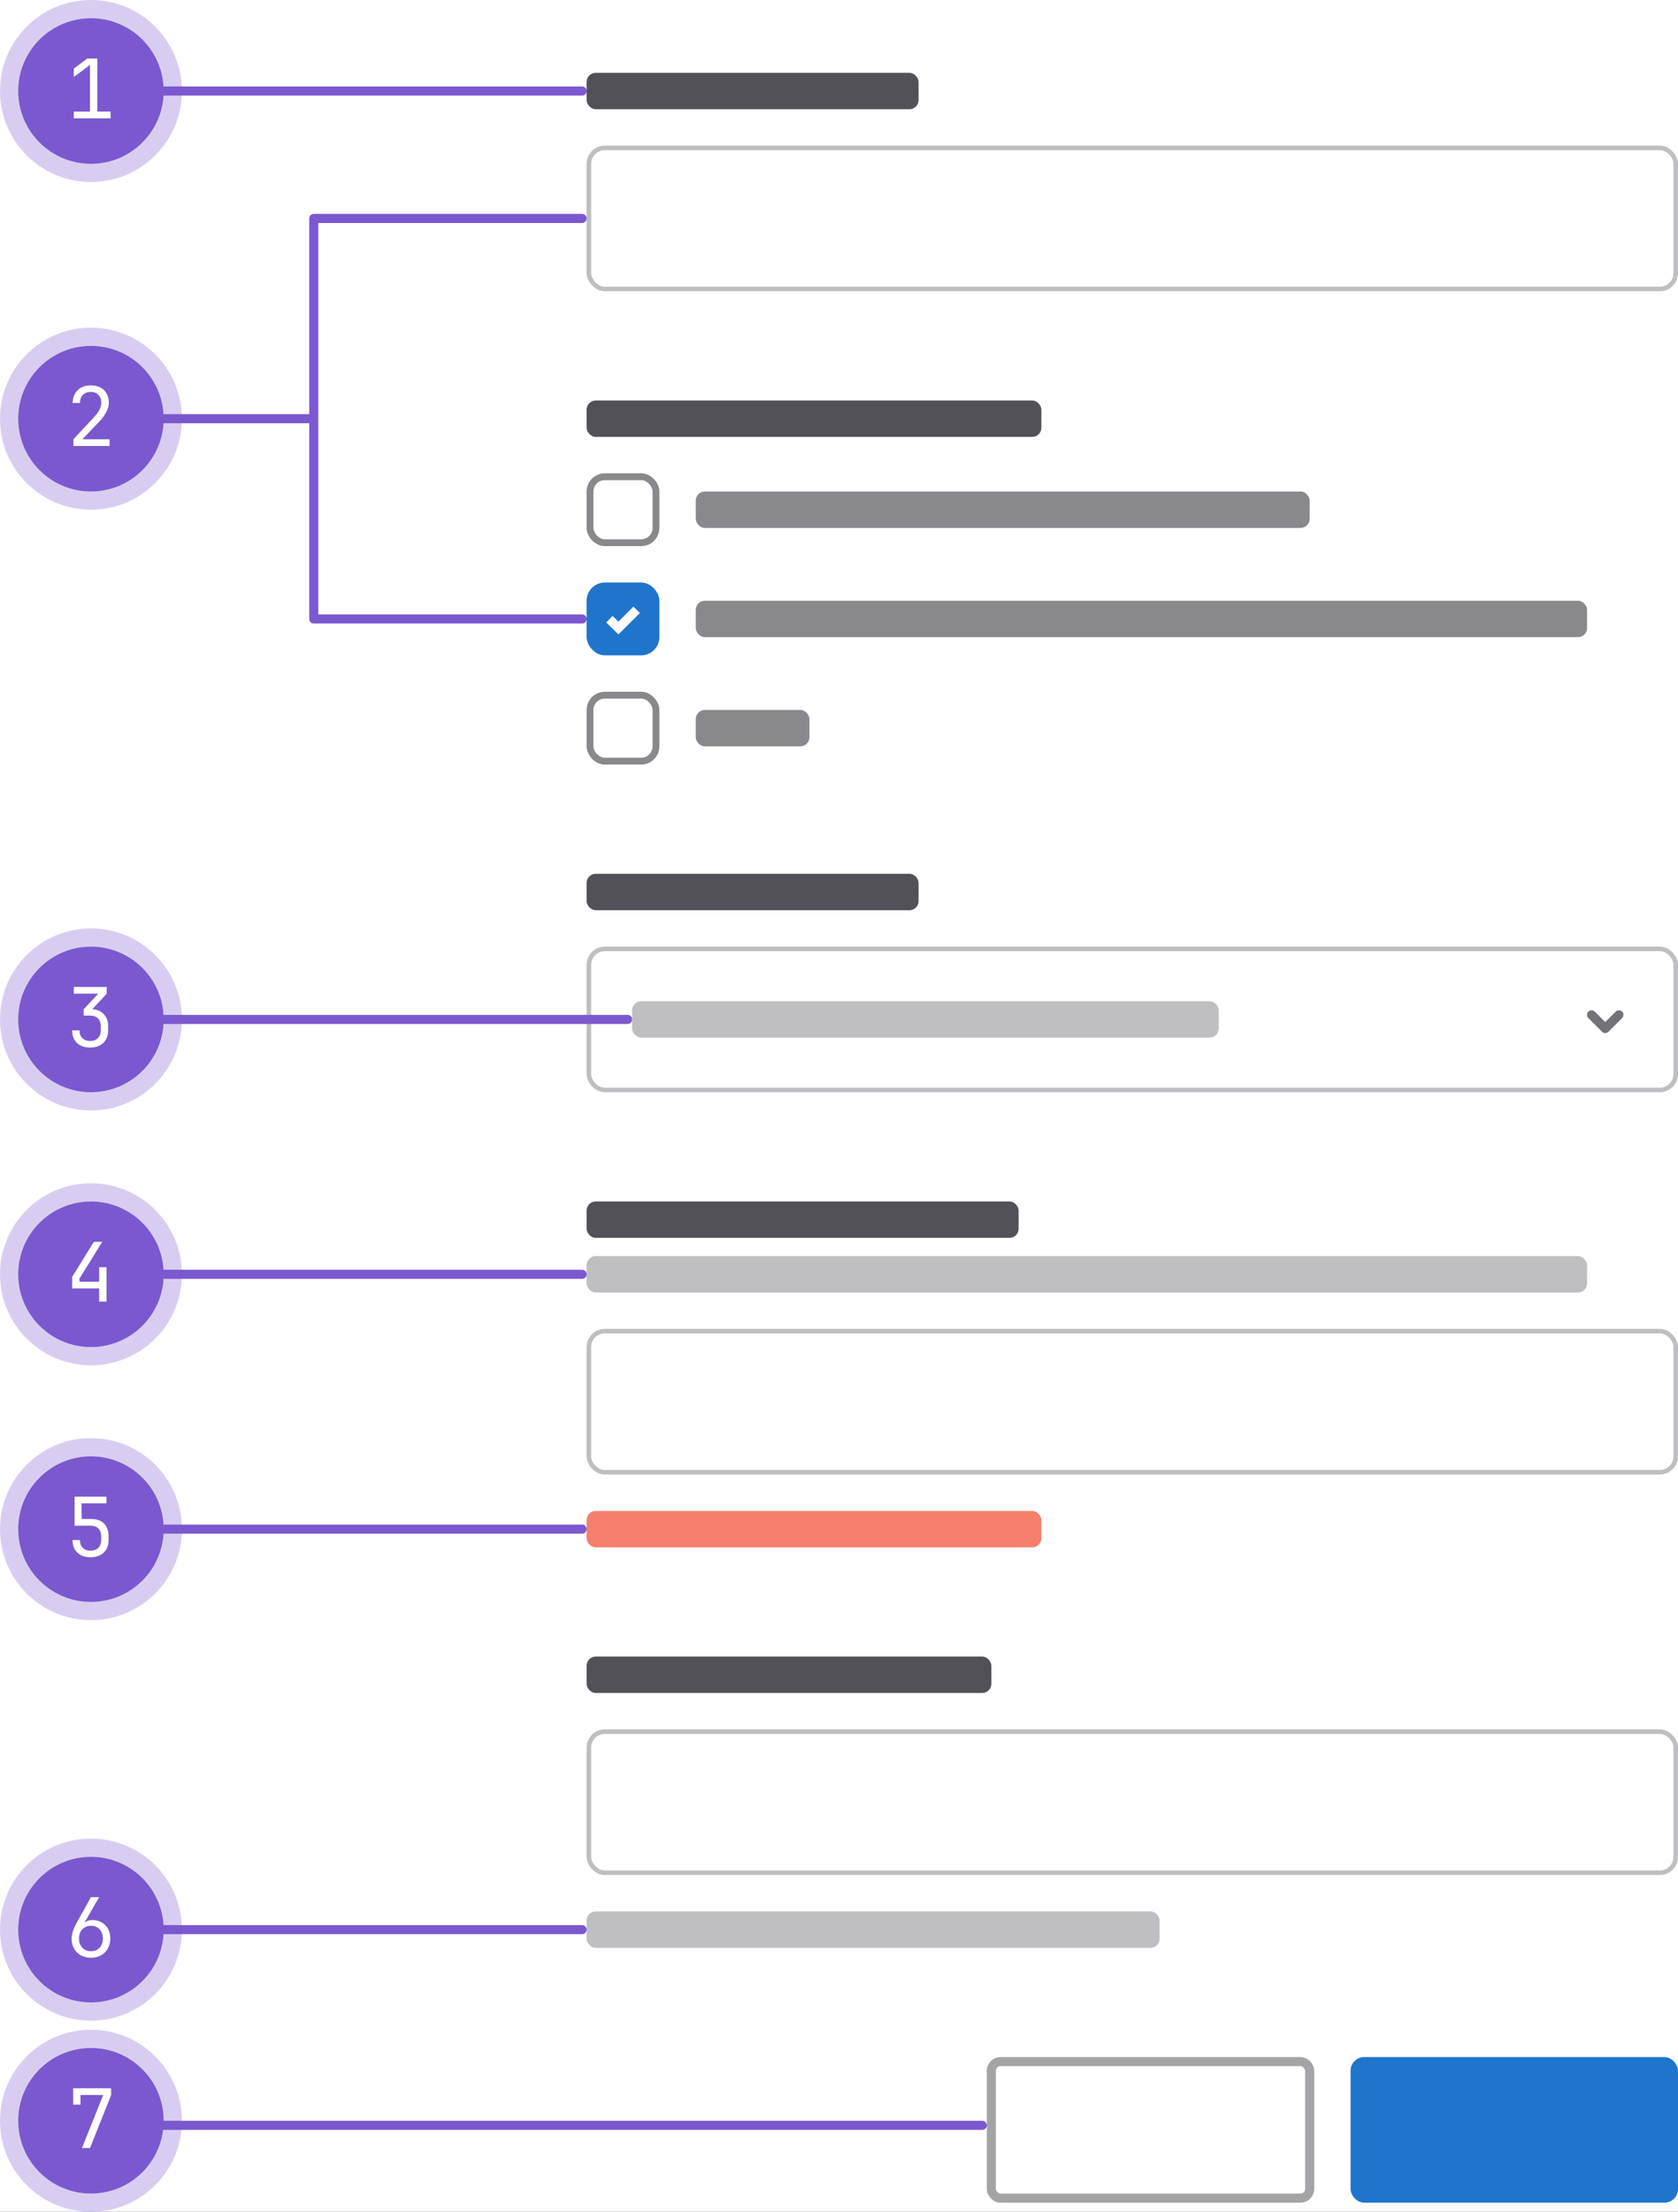 <svg width="369" height="486" fill="none" xmlns="http://www.w3.org/2000/svg"><rect width="100%" height="100%" fill="#333333" stroke="none"/><g clip-path="url(#form-structure__a)"><path fill="#fff" d="M0 0h369v486H0z"/><rect x="129" y="16" width="73" height="8" rx="2" fill="#535158"/><rect x="129.5" y="32.5" width="239" height="31" rx="3.5" fill="#fff"/><rect x="129.5" y="32.5" width="239" height="31" rx="3.5" stroke="#BFBFC3"/><rect x="129" y="88" width="100" height="8" rx="2" fill="#535158"/><rect x="129.75" y="104.75" width="14.5" height="14.5" rx="3.25" fill="#fff"/><rect x="129.75" y="104.75" width="14.5" height="14.5" rx="3.25" stroke="#89888D" stroke-width="1.5"/><rect x="153" y="108" width="135" height="8" rx="2" fill="#89888D"/><rect x="129" y="128" width="16" height="16" rx="4" fill="#1F75CB"/><path d="m134 136.053 1.991 1.947 4.009-4" stroke="#fff" stroke-width="2"/><rect x="153" y="132" width="196" height="8" rx="2" fill="#89888D"/><rect x="129.75" y="152.75" width="14.5" height="14.5" rx="3.25" fill="#fff"/><rect x="129.75" y="152.75" width="14.5" height="14.5" rx="3.25" stroke="#89888D" stroke-width="1.5"/><rect x="153" y="156" width="25" height="8" rx="2" fill="#89888D"/><rect x="129" y="192" width="73" height="8" rx="2" fill="#535158"/><rect x="129.5" y="208.5" width="239" height="31" rx="3.5" fill="#fff"/><rect x="129.5" y="208.5" width="239" height="31" rx="3.5" stroke="#BFBFC3"/><path fill-rule="evenodd" clip-rule="evenodd" d="M352.293 226.707a.999.999 0 0 0 1.414 0l3-3a.999.999 0 1 0-1.414-1.414L353 224.586l-2.293-2.293a.999.999 0 1 0-1.414 1.414l3 3Z" fill="#737278"/><rect x="139" y="220" width="129" height="8" rx="2" fill="#BFBFC3"/><rect x="129" y="264" width="95" height="8" rx="2" fill="#535158"/><rect x="129" y="276" width="220" height="8" rx="2" fill="#BFBFC3"/><rect x="129.5" y="292.5" width="239" height="31" rx="3.5" fill="#fff"/><rect x="129.5" y="292.5" width="239" height="31" rx="3.5" stroke="#BFBFC3"/><rect x="129" y="332" width="100" height="8" rx="2" fill="#F57F6C"/><rect x="129" y="364" width="89" height="8" rx="2" fill="#535158"/><rect x="129.5" y="380.5" width="239" height="31" rx="3.5" fill="#fff"/><rect x="129.5" y="380.5" width="239" height="31" rx="3.5" stroke="#BFBFC3"/><rect x="129" y="420" width="126" height="8" rx="2" fill="#BFBFC3"/><rect x="218" y="453" width="70" height="30" rx="2" fill="#fff"/><rect x="218" y="453" width="70" height="30" rx="2" stroke="#A4A3A8" stroke-width="2"/><rect x="297" y="452" width="72" height="32" rx="3" fill="#1F75CB"/><path stroke="#7B58CF" stroke-width="2" stroke-linecap="round" d="M25 467h191"/><circle cx="20" cy="466" r="16" fill="#7B58CF"/><circle cx="20" cy="466" r="18" stroke="#7B58CF" stroke-opacity=".3" stroke-width="4"/><path d="m18.023 472 4.68-11.664H17.7v2.124h-1.62v-3.6h8.352v1.512L19.788 472h-1.765Z" fill="#fff"/><path stroke="#7B58CF" stroke-width="2" stroke-linecap="round" d="M25 424h103"/><circle cx="20" cy="424" r="16" fill="#7B58CF"/><circle cx="20" cy="424" r="18" stroke="#7B58CF" stroke-opacity=".3" stroke-width="4"/><path d="M20.021 430.18c-.84 0-1.584-.174-2.232-.522a3.922 3.922 0 0 1-1.494-1.476c-.36-.636-.54-1.368-.54-2.196 0-.576.108-1.164.324-1.764.216-.612.51-1.248.883-1.908l3.041-5.454h1.8l-3.24 5.634.055.036c.155-.204.39-.36.702-.468a3.118 3.118 0 0 1 1.026-.162c.78 0 1.457.174 2.034.522a3.501 3.501 0 0 1 1.367 1.404c.337.6.505 1.296.505 2.088 0 .84-.18 1.584-.54 2.232a3.885 3.885 0 0 1-1.494 1.494c-.625.36-1.357.54-2.197.54Zm-.018-1.44c.529 0 .985-.114 1.369-.342.395-.24.701-.57.918-.99.227-.42.341-.906.341-1.458 0-.552-.114-1.038-.341-1.458a2.317 2.317 0 0 0-.918-.972c-.384-.24-.84-.36-1.369-.36-.515 0-.971.12-1.367.36a2.435 2.435 0 0 0-.936.972c-.216.42-.325.906-.325 1.458 0 .552.108 1.038.325 1.458.227.42.54.75.936.99.396.228.852.342 1.367.342Z" fill="#fff"/><path stroke="#7B58CF" stroke-width="2" stroke-linecap="round" d="M25 336h103"/><circle cx="20" cy="336" r="16" fill="#7B58CF"/><circle cx="20" cy="336" r="18" stroke="#7B58CF" stroke-opacity=".3" stroke-width="4"/><path d="M19.895 342.18c-1.212 0-2.171-.336-2.88-1.008-.707-.684-1.062-1.608-1.062-2.772h1.62c0 .72.21 1.29.63 1.71.42.42.99.63 1.71.63s1.29-.21 1.71-.63c.42-.42.63-.99.63-1.71v-.81c0-.72-.204-1.29-.611-1.71-.409-.42-.96-.63-1.657-.63h-3.581v-6.39h7.002v1.476h-5.49l.035 3.438h2.125c1.212 0 2.148.336 2.808 1.008.66.66.99 1.596.99 2.808v.81c0 1.164-.36 2.088-1.08 2.772-.709.672-1.675 1.008-2.899 1.008Z" fill="#fff"/><path stroke="#7B58CF" stroke-width="2" stroke-linecap="round" d="M25 280h103"/><circle cx="20" cy="280" r="16" fill="#7B58CF"/><circle cx="20" cy="280" r="18" stroke="#7B58CF" stroke-opacity=".3" stroke-width="4"/><path d="M21.803 286v-2.88h-5.94v-2.538l4.788-7.722h1.837l-5.005 8.082v.702h4.32v-3.204h1.62V286h-1.62Z" fill="#fff"/><path stroke="#7B58CF" stroke-width="2" stroke-linecap="round" d="M35 224h103"/><circle cx="20" cy="224" r="16" fill="#7B58CF"/><circle cx="20" cy="224" r="18" stroke="#7B58CF" stroke-opacity=".3" stroke-width="4"/><path d="M19.805 230.18c-1.212 0-2.171-.336-2.88-1.008-.707-.684-1.062-1.608-1.062-2.772h1.62c0 .72.21 1.29.63 1.71.42.42.99.63 1.71.63s1.29-.21 1.71-.63c.42-.42.63-.99.63-1.71v-.9c0-.72-.21-1.29-.63-1.71-.42-.42-.99-.63-1.71-.63h-1.422v-1.404l3.223-3.42h-5.4v-1.476h7.235v1.512l-3.6 3.834v-.486c1.212 0 2.166.342 2.862 1.026.709.672 1.063 1.59 1.063 2.754v.9c0 1.164-.36 2.088-1.08 2.772-.709.672-1.675 1.008-2.899 1.008Z" fill="#fff"/><path stroke="#7B58CF" stroke-width="2" stroke-linecap="round" d="M69 48h59m-59 88h59M35 92h34m0 44V48"/><circle cx="20" cy="92" r="16" fill="#7B58CF"/><circle cx="20" cy="92" r="18" stroke="#7B58CF" stroke-opacity=".3" stroke-width="4"/><path d="M16.151 98v-1.494l4.375-4.68c.636-.672 1.085-1.272 1.35-1.8.264-.528.395-1.044.395-1.548 0-.72-.21-1.29-.63-1.71-.407-.432-.965-.648-1.673-.648-.733 0-1.314.222-1.747.666-.42.432-.63 1.02-.63 1.764h-1.62c.024-.792.204-1.476.54-2.052a3.41 3.41 0 0 1 1.387-1.35c.587-.312 1.277-.468 2.07-.468.816 0 1.517.156 2.105.468a3.325 3.325 0 0 1 1.369 1.332c.323.564.485 1.236.485 2.016 0 .624-.174 1.284-.521 1.98-.336.696-.918 1.476-1.746 2.34l-3.547 3.708h5.977V98h-7.94Z" fill="#fff"/><path stroke="#7B58CF" stroke-width="2" stroke-linecap="round" d="M35 20h93"/><circle cx="20" cy="20" r="16" fill="#7B58CF"/><circle cx="20" cy="20" r="18" stroke="#7B58CF" stroke-opacity=".3" stroke-width="4"/><path d="M16.224 26v-1.476h3.564v-10.26l-3.564 2.664v-1.854l2.97-2.214h2.213v11.664h2.916V26h-8.1Z" fill="#fff"/></g><defs><clipPath id="form-structure__a"><path fill="#fff" d="M0 0h369v486H0z"/></clipPath></defs></svg>